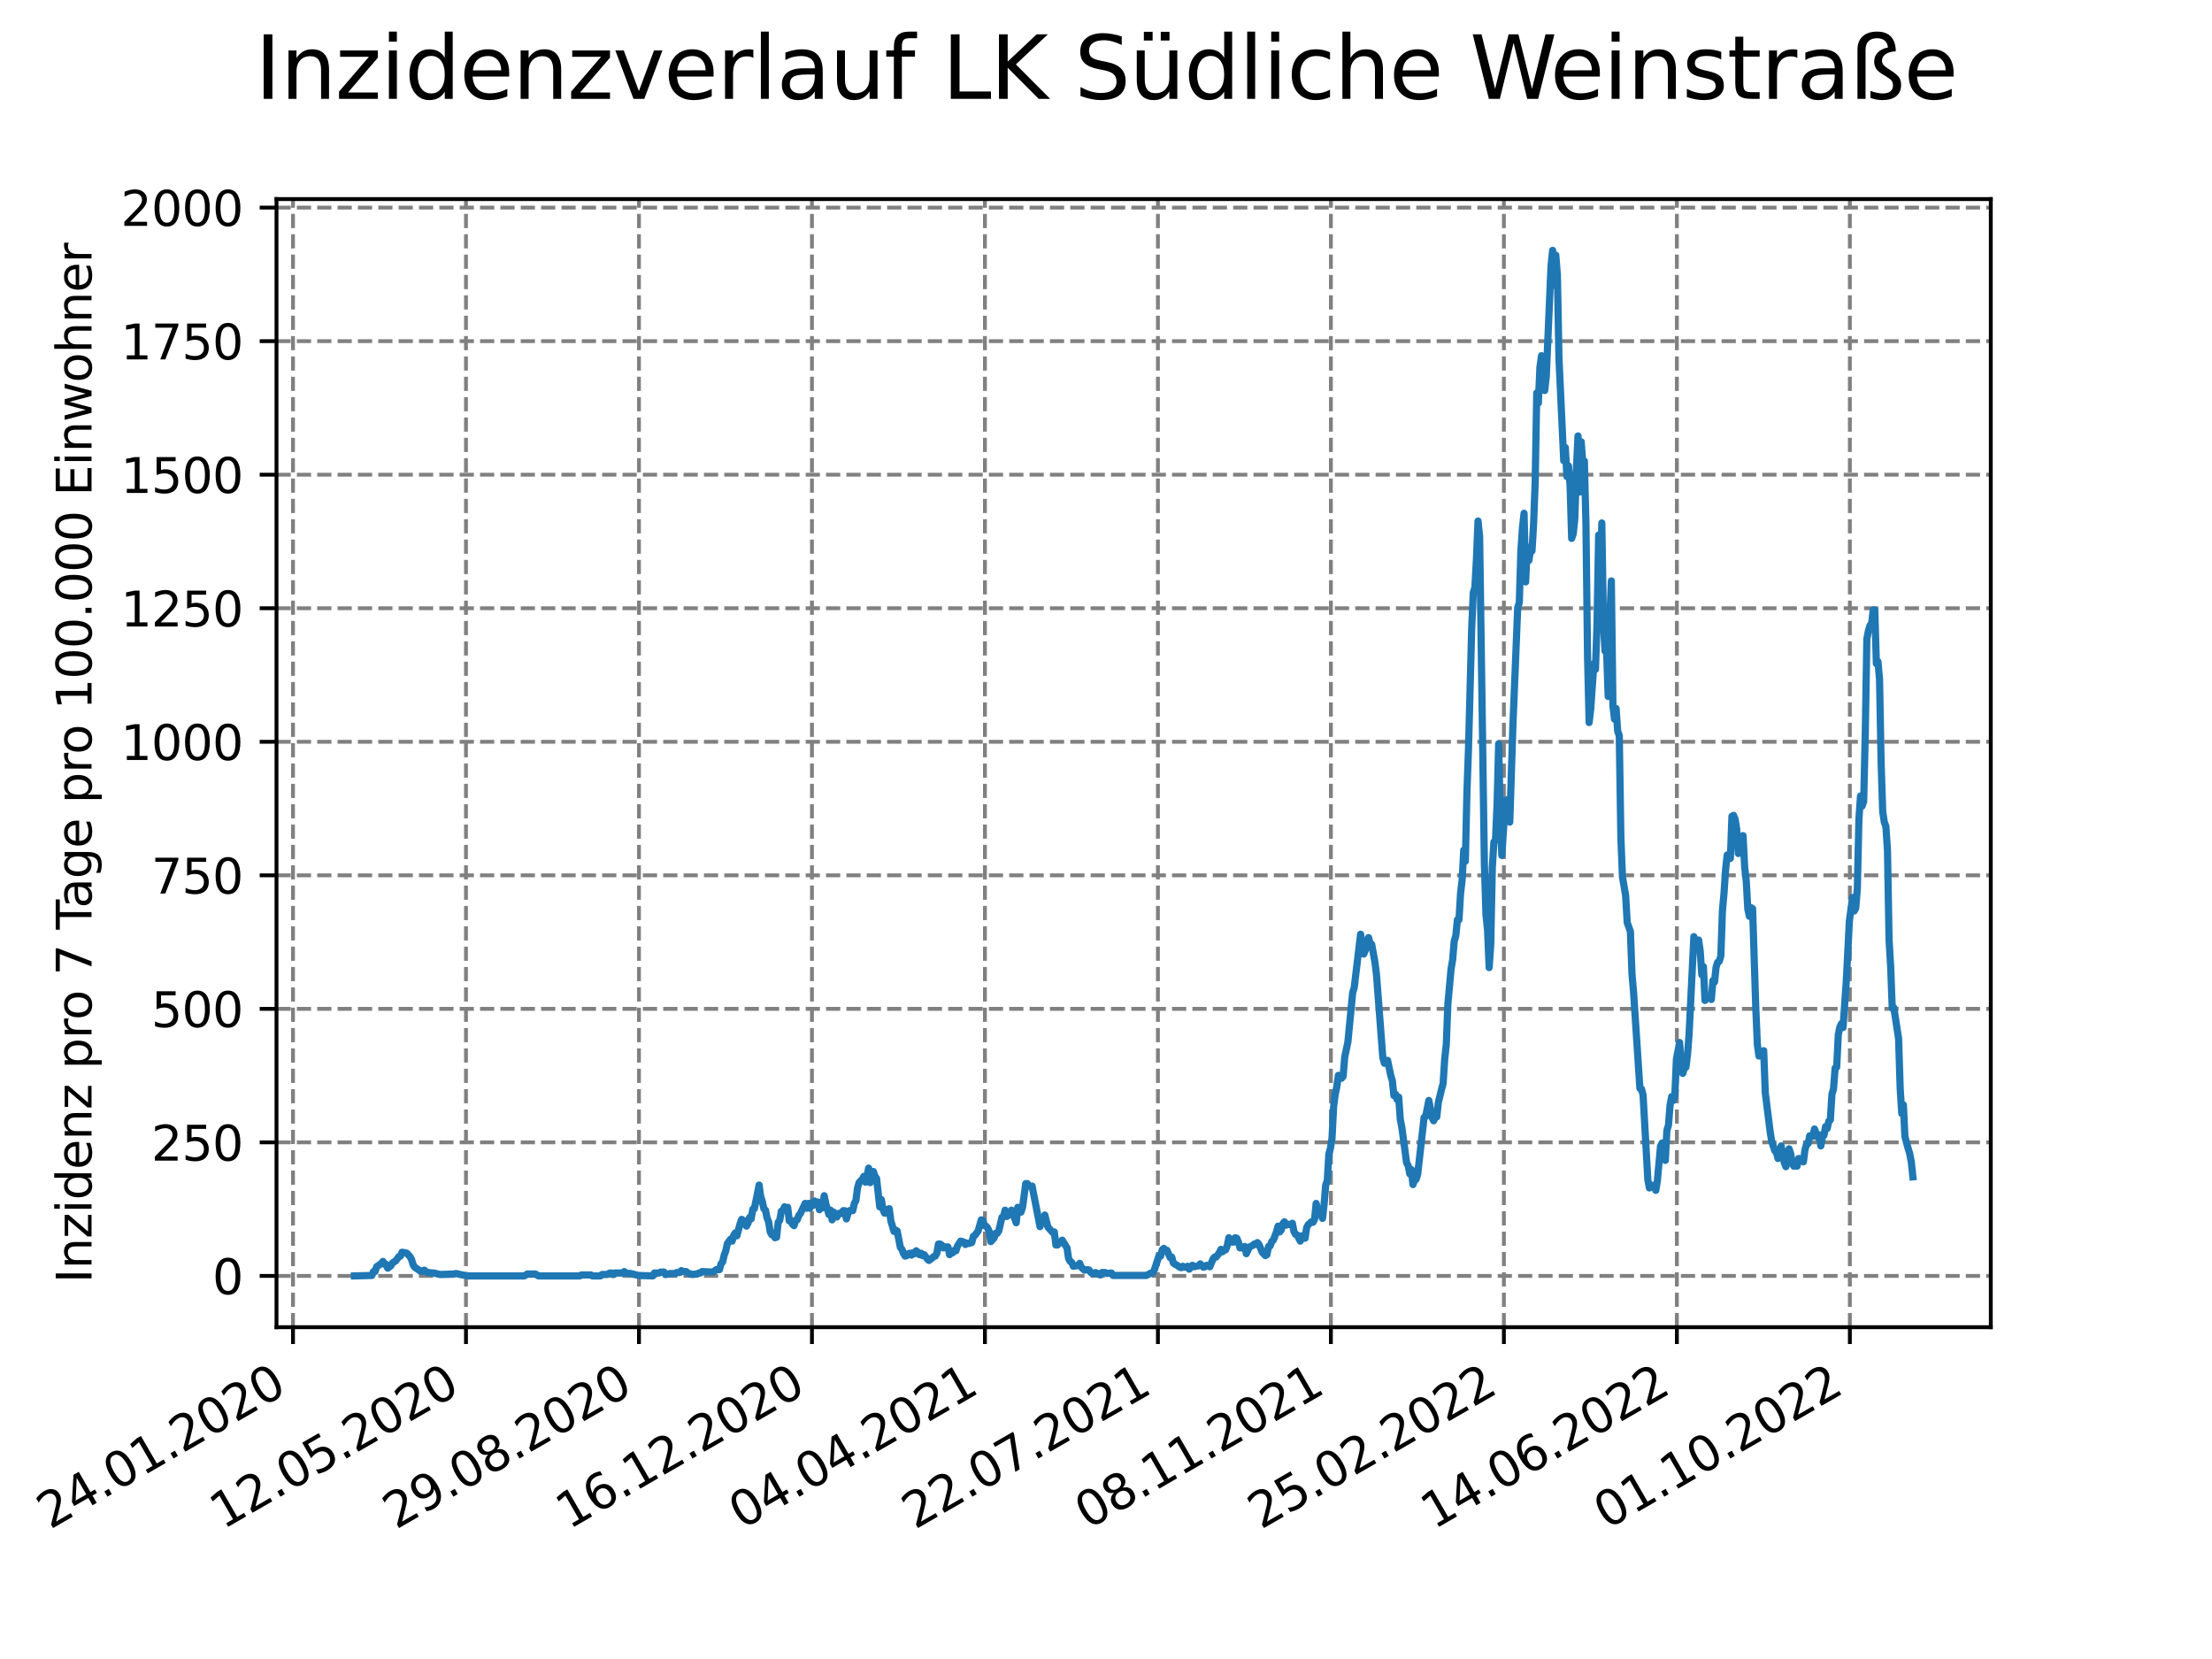 <?xml version="1.0" encoding="utf-8" standalone="no"?>
<!DOCTYPE svg PUBLIC "-//W3C//DTD SVG 1.1//EN"
  "http://www.w3.org/Graphics/SVG/1.1/DTD/svg11.dtd">
<svg xmlns:xlink="http://www.w3.org/1999/xlink" width="460.8pt" height="345.6pt" viewBox="0 0 460.8 345.6" xmlns="http://www.w3.org/2000/svg" version="1.1">
 <defs>
  <style type="text/css">*{stroke-linejoin: round; stroke-linecap: butt}</style>
 </defs>
 <g id="figure_1">
  <g id="patch_1">
   <path d="M 0 345.6 
L 460.8 345.6 
L 460.8 0 
L 0 0 
z
" style="fill: #ffffff"/>
  </g>
  <g id="axes_1">
   <g id="patch_2">
    <path d="M 57.6 276.48 
L 414.72 276.48 
L 414.72 41.472 
L 57.6 41.472 
z
" style="fill: #ffffff"/>
   </g>
   <g id="matplotlib.axis_1">
    <g id="xtick_1">
     <g id="line2d_1">
      <path d="M 61.036 276.48 
L 61.036 41.472 
" clip-path="url(#pa5723e6e27)" style="fill: none; stroke-dasharray: 2.96,1.28; stroke-dashoffset: 0; stroke: #808080; stroke-width: 0.8"/>
     </g>
     <g id="line2d_2">
      <defs>
       <path id="m679c1e83f9" d="M 0 0 
L 0 3.5 
" style="stroke: #000000; stroke-width: 0.8"/>
      </defs>
      <g>
       <use xlink:href="#m679c1e83f9" x="61.036" y="276.48" style="stroke: #000000; stroke-width: 0.8"/>
      </g>
     </g>
     <g id="text_1">
      <!-- 24.01.2020 -->
      <g transform="translate(10.41 318.689) rotate(-30) scale(0.1 -0.1)">
       <defs>
        <path id="DejaVuSans-32" d="M 1228 531 
L 3431 531 
L 3431 0 
L 469 0 
L 469 531 
Q 828 903 1448 1529 
Q 2069 2156 2228 2338 
Q 2531 2678 2651 2914 
Q 2772 3150 2772 3378 
Q 2772 3750 2511 3984 
Q 2250 4219 1831 4219 
Q 1534 4219 1204 4116 
Q 875 4013 500 3803 
L 500 4441 
Q 881 4594 1212 4672 
Q 1544 4750 1819 4750 
Q 2544 4750 2975 4387 
Q 3406 4025 3406 3419 
Q 3406 3131 3298 2873 
Q 3191 2616 2906 2266 
Q 2828 2175 2409 1742 
Q 1991 1309 1228 531 
z
" transform="scale(0.016)"/>
        <path id="DejaVuSans-34" d="M 2419 4116 
L 825 1625 
L 2419 1625 
L 2419 4116 
z
M 2253 4666 
L 3047 4666 
L 3047 1625 
L 3713 1625 
L 3713 1100 
L 3047 1100 
L 3047 0 
L 2419 0 
L 2419 1100 
L 313 1100 
L 313 1709 
L 2253 4666 
z
" transform="scale(0.016)"/>
        <path id="DejaVuSans-2e" d="M 684 794 
L 1344 794 
L 1344 0 
L 684 0 
L 684 794 
z
" transform="scale(0.016)"/>
        <path id="DejaVuSans-30" d="M 2034 4250 
Q 1547 4250 1301 3770 
Q 1056 3291 1056 2328 
Q 1056 1369 1301 889 
Q 1547 409 2034 409 
Q 2525 409 2770 889 
Q 3016 1369 3016 2328 
Q 3016 3291 2770 3770 
Q 2525 4250 2034 4250 
z
M 2034 4750 
Q 2819 4750 3233 4129 
Q 3647 3509 3647 2328 
Q 3647 1150 3233 529 
Q 2819 -91 2034 -91 
Q 1250 -91 836 529 
Q 422 1150 422 2328 
Q 422 3509 836 4129 
Q 1250 4750 2034 4750 
z
" transform="scale(0.016)"/>
        <path id="DejaVuSans-31" d="M 794 531 
L 1825 531 
L 1825 4091 
L 703 3866 
L 703 4441 
L 1819 4666 
L 2450 4666 
L 2450 531 
L 3481 531 
L 3481 0 
L 794 0 
L 794 531 
z
" transform="scale(0.016)"/>
       </defs>
       <use xlink:href="#DejaVuSans-32"/>
       <use xlink:href="#DejaVuSans-34" x="63.623"/>
       <use xlink:href="#DejaVuSans-2e" x="127.246"/>
       <use xlink:href="#DejaVuSans-30" x="159.033"/>
       <use xlink:href="#DejaVuSans-31" x="222.656"/>
       <use xlink:href="#DejaVuSans-2e" x="286.279"/>
       <use xlink:href="#DejaVuSans-32" x="318.066"/>
       <use xlink:href="#DejaVuSans-30" x="381.689"/>
       <use xlink:href="#DejaVuSans-32" x="445.312"/>
       <use xlink:href="#DejaVuSans-30" x="508.936"/>
      </g>
     </g>
    </g>
    <g id="xtick_2">
     <g id="line2d_3">
      <path d="M 97.072 276.48 
L 97.072 41.472 
" clip-path="url(#pa5723e6e27)" style="fill: none; stroke-dasharray: 2.96,1.28; stroke-dashoffset: 0; stroke: #808080; stroke-width: 0.8"/>
     </g>
     <g id="line2d_4">
      <g>
       <use xlink:href="#m679c1e83f9" x="97.072" y="276.48" style="stroke: #000000; stroke-width: 0.8"/>
      </g>
     </g>
     <g id="text_2">
      <!-- 12.05.2020 -->
      <g transform="translate(46.446 318.689) rotate(-30) scale(0.1 -0.1)">
       <defs>
        <path id="DejaVuSans-35" d="M 691 4666 
L 3169 4666 
L 3169 4134 
L 1269 4134 
L 1269 2991 
Q 1406 3038 1543 3061 
Q 1681 3084 1819 3084 
Q 2600 3084 3056 2656 
Q 3513 2228 3513 1497 
Q 3513 744 3044 326 
Q 2575 -91 1722 -91 
Q 1428 -91 1123 -41 
Q 819 9 494 109 
L 494 744 
Q 775 591 1075 516 
Q 1375 441 1709 441 
Q 2250 441 2565 725 
Q 2881 1009 2881 1497 
Q 2881 1984 2565 2268 
Q 2250 2553 1709 2553 
Q 1456 2553 1204 2497 
Q 953 2441 691 2322 
L 691 4666 
z
" transform="scale(0.016)"/>
       </defs>
       <use xlink:href="#DejaVuSans-31"/>
       <use xlink:href="#DejaVuSans-32" x="63.623"/>
       <use xlink:href="#DejaVuSans-2e" x="127.246"/>
       <use xlink:href="#DejaVuSans-30" x="159.033"/>
       <use xlink:href="#DejaVuSans-35" x="222.656"/>
       <use xlink:href="#DejaVuSans-2e" x="286.279"/>
       <use xlink:href="#DejaVuSans-32" x="318.066"/>
       <use xlink:href="#DejaVuSans-30" x="381.689"/>
       <use xlink:href="#DejaVuSans-32" x="445.312"/>
       <use xlink:href="#DejaVuSans-30" x="508.936"/>
      </g>
     </g>
    </g>
    <g id="xtick_3">
     <g id="line2d_5">
      <path d="M 133.108 276.48 
L 133.108 41.472 
" clip-path="url(#pa5723e6e27)" style="fill: none; stroke-dasharray: 2.96,1.28; stroke-dashoffset: 0; stroke: #808080; stroke-width: 0.8"/>
     </g>
     <g id="line2d_6">
      <g>
       <use xlink:href="#m679c1e83f9" x="133.108" y="276.48" style="stroke: #000000; stroke-width: 0.8"/>
      </g>
     </g>
     <g id="text_3">
      <!-- 29.08.2020 -->
      <g transform="translate(82.482 318.689) rotate(-30) scale(0.1 -0.1)">
       <defs>
        <path id="DejaVuSans-39" d="M 703 97 
L 703 672 
Q 941 559 1184 500 
Q 1428 441 1663 441 
Q 2288 441 2617 861 
Q 2947 1281 2994 2138 
Q 2813 1869 2534 1725 
Q 2256 1581 1919 1581 
Q 1219 1581 811 2004 
Q 403 2428 403 3163 
Q 403 3881 828 4315 
Q 1253 4750 1959 4750 
Q 2769 4750 3195 4129 
Q 3622 3509 3622 2328 
Q 3622 1225 3098 567 
Q 2575 -91 1691 -91 
Q 1453 -91 1209 -44 
Q 966 3 703 97 
z
M 1959 2075 
Q 2384 2075 2632 2365 
Q 2881 2656 2881 3163 
Q 2881 3666 2632 3958 
Q 2384 4250 1959 4250 
Q 1534 4250 1286 3958 
Q 1038 3666 1038 3163 
Q 1038 2656 1286 2365 
Q 1534 2075 1959 2075 
z
" transform="scale(0.016)"/>
        <path id="DejaVuSans-38" d="M 2034 2216 
Q 1584 2216 1326 1975 
Q 1069 1734 1069 1313 
Q 1069 891 1326 650 
Q 1584 409 2034 409 
Q 2484 409 2743 651 
Q 3003 894 3003 1313 
Q 3003 1734 2745 1975 
Q 2488 2216 2034 2216 
z
M 1403 2484 
Q 997 2584 770 2862 
Q 544 3141 544 3541 
Q 544 4100 942 4425 
Q 1341 4750 2034 4750 
Q 2731 4750 3128 4425 
Q 3525 4100 3525 3541 
Q 3525 3141 3298 2862 
Q 3072 2584 2669 2484 
Q 3125 2378 3379 2068 
Q 3634 1759 3634 1313 
Q 3634 634 3220 271 
Q 2806 -91 2034 -91 
Q 1263 -91 848 271 
Q 434 634 434 1313 
Q 434 1759 690 2068 
Q 947 2378 1403 2484 
z
M 1172 3481 
Q 1172 3119 1398 2916 
Q 1625 2713 2034 2713 
Q 2441 2713 2670 2916 
Q 2900 3119 2900 3481 
Q 2900 3844 2670 4047 
Q 2441 4250 2034 4250 
Q 1625 4250 1398 4047 
Q 1172 3844 1172 3481 
z
" transform="scale(0.016)"/>
       </defs>
       <use xlink:href="#DejaVuSans-32"/>
       <use xlink:href="#DejaVuSans-39" x="63.623"/>
       <use xlink:href="#DejaVuSans-2e" x="127.246"/>
       <use xlink:href="#DejaVuSans-30" x="159.033"/>
       <use xlink:href="#DejaVuSans-38" x="222.656"/>
       <use xlink:href="#DejaVuSans-2e" x="286.279"/>
       <use xlink:href="#DejaVuSans-32" x="318.066"/>
       <use xlink:href="#DejaVuSans-30" x="381.689"/>
       <use xlink:href="#DejaVuSans-32" x="445.312"/>
       <use xlink:href="#DejaVuSans-30" x="508.936"/>
      </g>
     </g>
    </g>
    <g id="xtick_4">
     <g id="line2d_7">
      <path d="M 169.144 276.48 
L 169.144 41.472 
" clip-path="url(#pa5723e6e27)" style="fill: none; stroke-dasharray: 2.96,1.28; stroke-dashoffset: 0; stroke: #808080; stroke-width: 0.8"/>
     </g>
     <g id="line2d_8">
      <g>
       <use xlink:href="#m679c1e83f9" x="169.144" y="276.48" style="stroke: #000000; stroke-width: 0.8"/>
      </g>
     </g>
     <g id="text_4">
      <!-- 16.12.2020 -->
      <g transform="translate(118.518 318.689) rotate(-30) scale(0.1 -0.1)">
       <defs>
        <path id="DejaVuSans-36" d="M 2113 2584 
Q 1688 2584 1439 2293 
Q 1191 2003 1191 1497 
Q 1191 994 1439 701 
Q 1688 409 2113 409 
Q 2538 409 2786 701 
Q 3034 994 3034 1497 
Q 3034 2003 2786 2293 
Q 2538 2584 2113 2584 
z
M 3366 4563 
L 3366 3988 
Q 3128 4100 2886 4159 
Q 2644 4219 2406 4219 
Q 1781 4219 1451 3797 
Q 1122 3375 1075 2522 
Q 1259 2794 1537 2939 
Q 1816 3084 2150 3084 
Q 2853 3084 3261 2657 
Q 3669 2231 3669 1497 
Q 3669 778 3244 343 
Q 2819 -91 2113 -91 
Q 1303 -91 875 529 
Q 447 1150 447 2328 
Q 447 3434 972 4092 
Q 1497 4750 2381 4750 
Q 2619 4750 2861 4703 
Q 3103 4656 3366 4563 
z
" transform="scale(0.016)"/>
       </defs>
       <use xlink:href="#DejaVuSans-31"/>
       <use xlink:href="#DejaVuSans-36" x="63.623"/>
       <use xlink:href="#DejaVuSans-2e" x="127.246"/>
       <use xlink:href="#DejaVuSans-31" x="159.033"/>
       <use xlink:href="#DejaVuSans-32" x="222.656"/>
       <use xlink:href="#DejaVuSans-2e" x="286.279"/>
       <use xlink:href="#DejaVuSans-32" x="318.066"/>
       <use xlink:href="#DejaVuSans-30" x="381.689"/>
       <use xlink:href="#DejaVuSans-32" x="445.312"/>
       <use xlink:href="#DejaVuSans-30" x="508.936"/>
      </g>
     </g>
    </g>
    <g id="xtick_5">
     <g id="line2d_9">
      <path d="M 205.18 276.48 
L 205.18 41.472 
" clip-path="url(#pa5723e6e27)" style="fill: none; stroke-dasharray: 2.96,1.28; stroke-dashoffset: 0; stroke: #808080; stroke-width: 0.8"/>
     </g>
     <g id="line2d_10">
      <g>
       <use xlink:href="#m679c1e83f9" x="205.18" y="276.48" style="stroke: #000000; stroke-width: 0.8"/>
      </g>
     </g>
     <g id="text_5">
      <!-- 04.04.2021 -->
      <g transform="translate(154.554 318.689) rotate(-30) scale(0.1 -0.1)">
       <use xlink:href="#DejaVuSans-30"/>
       <use xlink:href="#DejaVuSans-34" x="63.623"/>
       <use xlink:href="#DejaVuSans-2e" x="127.246"/>
       <use xlink:href="#DejaVuSans-30" x="159.033"/>
       <use xlink:href="#DejaVuSans-34" x="222.656"/>
       <use xlink:href="#DejaVuSans-2e" x="286.279"/>
       <use xlink:href="#DejaVuSans-32" x="318.066"/>
       <use xlink:href="#DejaVuSans-30" x="381.689"/>
       <use xlink:href="#DejaVuSans-32" x="445.312"/>
       <use xlink:href="#DejaVuSans-31" x="508.936"/>
      </g>
     </g>
    </g>
    <g id="xtick_6">
     <g id="line2d_11">
      <path d="M 241.216 276.48 
L 241.216 41.472 
" clip-path="url(#pa5723e6e27)" style="fill: none; stroke-dasharray: 2.96,1.28; stroke-dashoffset: 0; stroke: #808080; stroke-width: 0.8"/>
     </g>
     <g id="line2d_12">
      <g>
       <use xlink:href="#m679c1e83f9" x="241.216" y="276.48" style="stroke: #000000; stroke-width: 0.8"/>
      </g>
     </g>
     <g id="text_6">
      <!-- 22.07.2021 -->
      <g transform="translate(190.59 318.689) rotate(-30) scale(0.1 -0.1)">
       <defs>
        <path id="DejaVuSans-37" d="M 525 4666 
L 3525 4666 
L 3525 4397 
L 1831 0 
L 1172 0 
L 2766 4134 
L 525 4134 
L 525 4666 
z
" transform="scale(0.016)"/>
       </defs>
       <use xlink:href="#DejaVuSans-32"/>
       <use xlink:href="#DejaVuSans-32" x="63.623"/>
       <use xlink:href="#DejaVuSans-2e" x="127.246"/>
       <use xlink:href="#DejaVuSans-30" x="159.033"/>
       <use xlink:href="#DejaVuSans-37" x="222.656"/>
       <use xlink:href="#DejaVuSans-2e" x="286.279"/>
       <use xlink:href="#DejaVuSans-32" x="318.066"/>
       <use xlink:href="#DejaVuSans-30" x="381.689"/>
       <use xlink:href="#DejaVuSans-32" x="445.312"/>
       <use xlink:href="#DejaVuSans-31" x="508.936"/>
      </g>
     </g>
    </g>
    <g id="xtick_7">
     <g id="line2d_13">
      <path d="M 277.252 276.48 
L 277.252 41.472 
" clip-path="url(#pa5723e6e27)" style="fill: none; stroke-dasharray: 2.96,1.28; stroke-dashoffset: 0; stroke: #808080; stroke-width: 0.8"/>
     </g>
     <g id="line2d_14">
      <g>
       <use xlink:href="#m679c1e83f9" x="277.252" y="276.48" style="stroke: #000000; stroke-width: 0.8"/>
      </g>
     </g>
     <g id="text_7">
      <!-- 08.11.2021 -->
      <g transform="translate(226.626 318.689) rotate(-30) scale(0.1 -0.1)">
       <use xlink:href="#DejaVuSans-30"/>
       <use xlink:href="#DejaVuSans-38" x="63.623"/>
       <use xlink:href="#DejaVuSans-2e" x="127.246"/>
       <use xlink:href="#DejaVuSans-31" x="159.033"/>
       <use xlink:href="#DejaVuSans-31" x="222.656"/>
       <use xlink:href="#DejaVuSans-2e" x="286.279"/>
       <use xlink:href="#DejaVuSans-32" x="318.066"/>
       <use xlink:href="#DejaVuSans-30" x="381.689"/>
       <use xlink:href="#DejaVuSans-32" x="445.312"/>
       <use xlink:href="#DejaVuSans-31" x="508.936"/>
      </g>
     </g>
    </g>
    <g id="xtick_8">
     <g id="line2d_15">
      <path d="M 313.287 276.48 
L 313.287 41.472 
" clip-path="url(#pa5723e6e27)" style="fill: none; stroke-dasharray: 2.96,1.28; stroke-dashoffset: 0; stroke: #808080; stroke-width: 0.8"/>
     </g>
     <g id="line2d_16">
      <g>
       <use xlink:href="#m679c1e83f9" x="313.287" y="276.48" style="stroke: #000000; stroke-width: 0.8"/>
      </g>
     </g>
     <g id="text_8">
      <!-- 25.02.2022 -->
      <g transform="translate(262.662 318.689) rotate(-30) scale(0.1 -0.1)">
       <use xlink:href="#DejaVuSans-32"/>
       <use xlink:href="#DejaVuSans-35" x="63.623"/>
       <use xlink:href="#DejaVuSans-2e" x="127.246"/>
       <use xlink:href="#DejaVuSans-30" x="159.033"/>
       <use xlink:href="#DejaVuSans-32" x="222.656"/>
       <use xlink:href="#DejaVuSans-2e" x="286.279"/>
       <use xlink:href="#DejaVuSans-32" x="318.066"/>
       <use xlink:href="#DejaVuSans-30" x="381.689"/>
       <use xlink:href="#DejaVuSans-32" x="445.312"/>
       <use xlink:href="#DejaVuSans-32" x="508.936"/>
      </g>
     </g>
    </g>
    <g id="xtick_9">
     <g id="line2d_17">
      <path d="M 349.323 276.48 
L 349.323 41.472 
" clip-path="url(#pa5723e6e27)" style="fill: none; stroke-dasharray: 2.96,1.28; stroke-dashoffset: 0; stroke: #808080; stroke-width: 0.8"/>
     </g>
     <g id="line2d_18">
      <g>
       <use xlink:href="#m679c1e83f9" x="349.323" y="276.48" style="stroke: #000000; stroke-width: 0.8"/>
      </g>
     </g>
     <g id="text_9">
      <!-- 14.06.2022 -->
      <g transform="translate(298.698 318.689) rotate(-30) scale(0.1 -0.1)">
       <use xlink:href="#DejaVuSans-31"/>
       <use xlink:href="#DejaVuSans-34" x="63.623"/>
       <use xlink:href="#DejaVuSans-2e" x="127.246"/>
       <use xlink:href="#DejaVuSans-30" x="159.033"/>
       <use xlink:href="#DejaVuSans-36" x="222.656"/>
       <use xlink:href="#DejaVuSans-2e" x="286.279"/>
       <use xlink:href="#DejaVuSans-32" x="318.066"/>
       <use xlink:href="#DejaVuSans-30" x="381.689"/>
       <use xlink:href="#DejaVuSans-32" x="445.312"/>
       <use xlink:href="#DejaVuSans-32" x="508.936"/>
      </g>
     </g>
    </g>
    <g id="xtick_10">
     <g id="line2d_19">
      <path d="M 385.359 276.48 
L 385.359 41.472 
" clip-path="url(#pa5723e6e27)" style="fill: none; stroke-dasharray: 2.96,1.28; stroke-dashoffset: 0; stroke: #808080; stroke-width: 0.8"/>
     </g>
     <g id="line2d_20">
      <g>
       <use xlink:href="#m679c1e83f9" x="385.359" y="276.48" style="stroke: #000000; stroke-width: 0.8"/>
      </g>
     </g>
     <g id="text_10">
      <!-- 01.10.2022 -->
      <g transform="translate(334.734 318.689) rotate(-30) scale(0.1 -0.1)">
       <use xlink:href="#DejaVuSans-30"/>
       <use xlink:href="#DejaVuSans-31" x="63.623"/>
       <use xlink:href="#DejaVuSans-2e" x="127.246"/>
       <use xlink:href="#DejaVuSans-31" x="159.033"/>
       <use xlink:href="#DejaVuSans-30" x="222.656"/>
       <use xlink:href="#DejaVuSans-2e" x="286.279"/>
       <use xlink:href="#DejaVuSans-32" x="318.066"/>
       <use xlink:href="#DejaVuSans-30" x="381.689"/>
       <use xlink:href="#DejaVuSans-32" x="445.312"/>
       <use xlink:href="#DejaVuSans-32" x="508.936"/>
      </g>
     </g>
    </g>
   </g>
   <g id="matplotlib.axis_2">
    <g id="ytick_1">
     <g id="line2d_21">
      <path d="M 57.6 265.798 
L 414.72 265.798 
" clip-path="url(#pa5723e6e27)" style="fill: none; stroke-dasharray: 2.96,1.28; stroke-dashoffset: 0; stroke: #808080; stroke-width: 0.8"/>
     </g>
     <g id="line2d_22">
      <defs>
       <path id="m47bad4f78d" d="M 0 0 
L -3.5 0 
" style="stroke: #000000; stroke-width: 0.8"/>
      </defs>
      <g>
       <use xlink:href="#m47bad4f78d" x="57.6" y="265.798" style="stroke: #000000; stroke-width: 0.8"/>
      </g>
     </g>
     <g id="text_11">
      <!-- 0 -->
      <g transform="translate(44.237 269.597) scale(0.1 -0.1)">
       <use xlink:href="#DejaVuSans-30"/>
      </g>
     </g>
    </g>
    <g id="ytick_2">
     <g id="line2d_23">
      <path d="M 57.6 237.98 
L 414.72 237.98 
" clip-path="url(#pa5723e6e27)" style="fill: none; stroke-dasharray: 2.96,1.28; stroke-dashoffset: 0; stroke: #808080; stroke-width: 0.8"/>
     </g>
     <g id="line2d_24">
      <g>
       <use xlink:href="#m47bad4f78d" x="57.6" y="237.98" style="stroke: #000000; stroke-width: 0.8"/>
      </g>
     </g>
     <g id="text_12">
      <!-- 250 -->
      <g transform="translate(31.512 241.779) scale(0.1 -0.1)">
       <use xlink:href="#DejaVuSans-32"/>
       <use xlink:href="#DejaVuSans-35" x="63.623"/>
       <use xlink:href="#DejaVuSans-30" x="127.246"/>
      </g>
     </g>
    </g>
    <g id="ytick_3">
     <g id="line2d_25">
      <path d="M 57.6 210.161 
L 414.72 210.161 
" clip-path="url(#pa5723e6e27)" style="fill: none; stroke-dasharray: 2.96,1.28; stroke-dashoffset: 0; stroke: #808080; stroke-width: 0.8"/>
     </g>
     <g id="line2d_26">
      <g>
       <use xlink:href="#m47bad4f78d" x="57.6" y="210.161" style="stroke: #000000; stroke-width: 0.8"/>
      </g>
     </g>
     <g id="text_13">
      <!-- 500 -->
      <g transform="translate(31.512 213.961) scale(0.1 -0.1)">
       <use xlink:href="#DejaVuSans-35"/>
       <use xlink:href="#DejaVuSans-30" x="63.623"/>
       <use xlink:href="#DejaVuSans-30" x="127.246"/>
      </g>
     </g>
    </g>
    <g id="ytick_4">
     <g id="line2d_27">
      <path d="M 57.6 182.343 
L 414.72 182.343 
" clip-path="url(#pa5723e6e27)" style="fill: none; stroke-dasharray: 2.96,1.28; stroke-dashoffset: 0; stroke: #808080; stroke-width: 0.8"/>
     </g>
     <g id="line2d_28">
      <g>
       <use xlink:href="#m47bad4f78d" x="57.6" y="182.343" style="stroke: #000000; stroke-width: 0.8"/>
      </g>
     </g>
     <g id="text_14">
      <!-- 750 -->
      <g transform="translate(31.512 186.142) scale(0.1 -0.1)">
       <use xlink:href="#DejaVuSans-37"/>
       <use xlink:href="#DejaVuSans-35" x="63.623"/>
       <use xlink:href="#DejaVuSans-30" x="127.246"/>
      </g>
     </g>
    </g>
    <g id="ytick_5">
     <g id="line2d_29">
      <path d="M 57.6 154.525 
L 414.72 154.525 
" clip-path="url(#pa5723e6e27)" style="fill: none; stroke-dasharray: 2.96,1.28; stroke-dashoffset: 0; stroke: #808080; stroke-width: 0.8"/>
     </g>
     <g id="line2d_30">
      <g>
       <use xlink:href="#m47bad4f78d" x="57.6" y="154.525" style="stroke: #000000; stroke-width: 0.8"/>
      </g>
     </g>
     <g id="text_15">
      <!-- 1000 -->
      <g transform="translate(25.15 158.324) scale(0.1 -0.1)">
       <use xlink:href="#DejaVuSans-31"/>
       <use xlink:href="#DejaVuSans-30" x="63.623"/>
       <use xlink:href="#DejaVuSans-30" x="127.246"/>
       <use xlink:href="#DejaVuSans-30" x="190.869"/>
      </g>
     </g>
    </g>
    <g id="ytick_6">
     <g id="line2d_31">
      <path d="M 57.6 126.707 
L 414.72 126.707 
" clip-path="url(#pa5723e6e27)" style="fill: none; stroke-dasharray: 2.96,1.28; stroke-dashoffset: 0; stroke: #808080; stroke-width: 0.8"/>
     </g>
     <g id="line2d_32">
      <g>
       <use xlink:href="#m47bad4f78d" x="57.6" y="126.707" style="stroke: #000000; stroke-width: 0.8"/>
      </g>
     </g>
     <g id="text_16">
      <!-- 1250 -->
      <g transform="translate(25.15 130.506) scale(0.1 -0.1)">
       <use xlink:href="#DejaVuSans-31"/>
       <use xlink:href="#DejaVuSans-32" x="63.623"/>
       <use xlink:href="#DejaVuSans-35" x="127.246"/>
       <use xlink:href="#DejaVuSans-30" x="190.869"/>
      </g>
     </g>
    </g>
    <g id="ytick_7">
     <g id="line2d_33">
      <path d="M 57.6 98.888 
L 414.72 98.888 
" clip-path="url(#pa5723e6e27)" style="fill: none; stroke-dasharray: 2.96,1.28; stroke-dashoffset: 0; stroke: #808080; stroke-width: 0.8"/>
     </g>
     <g id="line2d_34">
      <g>
       <use xlink:href="#m47bad4f78d" x="57.6" y="98.888" style="stroke: #000000; stroke-width: 0.8"/>
      </g>
     </g>
     <g id="text_17">
      <!-- 1500 -->
      <g transform="translate(25.15 102.688) scale(0.1 -0.1)">
       <use xlink:href="#DejaVuSans-31"/>
       <use xlink:href="#DejaVuSans-35" x="63.623"/>
       <use xlink:href="#DejaVuSans-30" x="127.246"/>
       <use xlink:href="#DejaVuSans-30" x="190.869"/>
      </g>
     </g>
    </g>
    <g id="ytick_8">
     <g id="line2d_35">
      <path d="M 57.6 71.07 
L 414.72 71.07 
" clip-path="url(#pa5723e6e27)" style="fill: none; stroke-dasharray: 2.96,1.28; stroke-dashoffset: 0; stroke: #808080; stroke-width: 0.8"/>
     </g>
     <g id="line2d_36">
      <g>
       <use xlink:href="#m47bad4f78d" x="57.6" y="71.07" style="stroke: #000000; stroke-width: 0.8"/>
      </g>
     </g>
     <g id="text_18">
      <!-- 1750 -->
      <g transform="translate(25.15 74.869) scale(0.1 -0.1)">
       <use xlink:href="#DejaVuSans-31"/>
       <use xlink:href="#DejaVuSans-37" x="63.623"/>
       <use xlink:href="#DejaVuSans-35" x="127.246"/>
       <use xlink:href="#DejaVuSans-30" x="190.869"/>
      </g>
     </g>
    </g>
    <g id="ytick_9">
     <g id="line2d_37">
      <path d="M 57.6 43.252 
L 414.72 43.252 
" clip-path="url(#pa5723e6e27)" style="fill: none; stroke-dasharray: 2.96,1.28; stroke-dashoffset: 0; stroke: #808080; stroke-width: 0.8"/>
     </g>
     <g id="line2d_38">
      <g>
       <use xlink:href="#m47bad4f78d" x="57.6" y="43.252" style="stroke: #000000; stroke-width: 0.8"/>
      </g>
     </g>
     <g id="text_19">
      <!-- 2000 -->
      <g transform="translate(25.15 47.051) scale(0.1 -0.1)">
       <use xlink:href="#DejaVuSans-32"/>
       <use xlink:href="#DejaVuSans-30" x="63.623"/>
       <use xlink:href="#DejaVuSans-30" x="127.246"/>
       <use xlink:href="#DejaVuSans-30" x="190.869"/>
      </g>
     </g>
    </g>
    <g id="text_20">
     <!-- Inzidenz pro 7 Tage pro 100.000 Einwohner -->
     <g transform="translate(19.07 267.301) rotate(-90) scale(0.1 -0.1)">
      <defs>
       <path id="DejaVuSans-49" d="M 628 4666 
L 1259 4666 
L 1259 0 
L 628 0 
L 628 4666 
z
" transform="scale(0.016)"/>
       <path id="DejaVuSans-6e" d="M 3513 2113 
L 3513 0 
L 2938 0 
L 2938 2094 
Q 2938 2591 2744 2837 
Q 2550 3084 2163 3084 
Q 1697 3084 1428 2787 
Q 1159 2491 1159 1978 
L 1159 0 
L 581 0 
L 581 3500 
L 1159 3500 
L 1159 2956 
Q 1366 3272 1645 3428 
Q 1925 3584 2291 3584 
Q 2894 3584 3203 3211 
Q 3513 2838 3513 2113 
z
" transform="scale(0.016)"/>
       <path id="DejaVuSans-7a" d="M 353 3500 
L 3084 3500 
L 3084 2975 
L 922 459 
L 3084 459 
L 3084 0 
L 275 0 
L 275 525 
L 2438 3041 
L 353 3041 
L 353 3500 
z
" transform="scale(0.016)"/>
       <path id="DejaVuSans-69" d="M 603 3500 
L 1178 3500 
L 1178 0 
L 603 0 
L 603 3500 
z
M 603 4863 
L 1178 4863 
L 1178 4134 
L 603 4134 
L 603 4863 
z
" transform="scale(0.016)"/>
       <path id="DejaVuSans-64" d="M 2906 2969 
L 2906 4863 
L 3481 4863 
L 3481 0 
L 2906 0 
L 2906 525 
Q 2725 213 2448 61 
Q 2172 -91 1784 -91 
Q 1150 -91 751 415 
Q 353 922 353 1747 
Q 353 2572 751 3078 
Q 1150 3584 1784 3584 
Q 2172 3584 2448 3432 
Q 2725 3281 2906 2969 
z
M 947 1747 
Q 947 1113 1208 752 
Q 1469 391 1925 391 
Q 2381 391 2643 752 
Q 2906 1113 2906 1747 
Q 2906 2381 2643 2742 
Q 2381 3103 1925 3103 
Q 1469 3103 1208 2742 
Q 947 2381 947 1747 
z
" transform="scale(0.016)"/>
       <path id="DejaVuSans-65" d="M 3597 1894 
L 3597 1613 
L 953 1613 
Q 991 1019 1311 708 
Q 1631 397 2203 397 
Q 2534 397 2845 478 
Q 3156 559 3463 722 
L 3463 178 
Q 3153 47 2828 -22 
Q 2503 -91 2169 -91 
Q 1331 -91 842 396 
Q 353 884 353 1716 
Q 353 2575 817 3079 
Q 1281 3584 2069 3584 
Q 2775 3584 3186 3129 
Q 3597 2675 3597 1894 
z
M 3022 2063 
Q 3016 2534 2758 2815 
Q 2500 3097 2075 3097 
Q 1594 3097 1305 2825 
Q 1016 2553 972 2059 
L 3022 2063 
z
" transform="scale(0.016)"/>
       <path id="DejaVuSans-20" transform="scale(0.016)"/>
       <path id="DejaVuSans-70" d="M 1159 525 
L 1159 -1331 
L 581 -1331 
L 581 3500 
L 1159 3500 
L 1159 2969 
Q 1341 3281 1617 3432 
Q 1894 3584 2278 3584 
Q 2916 3584 3314 3078 
Q 3713 2572 3713 1747 
Q 3713 922 3314 415 
Q 2916 -91 2278 -91 
Q 1894 -91 1617 61 
Q 1341 213 1159 525 
z
M 3116 1747 
Q 3116 2381 2855 2742 
Q 2594 3103 2138 3103 
Q 1681 3103 1420 2742 
Q 1159 2381 1159 1747 
Q 1159 1113 1420 752 
Q 1681 391 2138 391 
Q 2594 391 2855 752 
Q 3116 1113 3116 1747 
z
" transform="scale(0.016)"/>
       <path id="DejaVuSans-72" d="M 2631 2963 
Q 2534 3019 2420 3045 
Q 2306 3072 2169 3072 
Q 1681 3072 1420 2755 
Q 1159 2438 1159 1844 
L 1159 0 
L 581 0 
L 581 3500 
L 1159 3500 
L 1159 2956 
Q 1341 3275 1631 3429 
Q 1922 3584 2338 3584 
Q 2397 3584 2469 3576 
Q 2541 3569 2628 3553 
L 2631 2963 
z
" transform="scale(0.016)"/>
       <path id="DejaVuSans-6f" d="M 1959 3097 
Q 1497 3097 1228 2736 
Q 959 2375 959 1747 
Q 959 1119 1226 758 
Q 1494 397 1959 397 
Q 2419 397 2687 759 
Q 2956 1122 2956 1747 
Q 2956 2369 2687 2733 
Q 2419 3097 1959 3097 
z
M 1959 3584 
Q 2709 3584 3137 3096 
Q 3566 2609 3566 1747 
Q 3566 888 3137 398 
Q 2709 -91 1959 -91 
Q 1206 -91 779 398 
Q 353 888 353 1747 
Q 353 2609 779 3096 
Q 1206 3584 1959 3584 
z
" transform="scale(0.016)"/>
       <path id="DejaVuSans-54" d="M -19 4666 
L 3928 4666 
L 3928 4134 
L 2272 4134 
L 2272 0 
L 1638 0 
L 1638 4134 
L -19 4134 
L -19 4666 
z
" transform="scale(0.016)"/>
       <path id="DejaVuSans-61" d="M 2194 1759 
Q 1497 1759 1228 1600 
Q 959 1441 959 1056 
Q 959 750 1161 570 
Q 1363 391 1709 391 
Q 2188 391 2477 730 
Q 2766 1069 2766 1631 
L 2766 1759 
L 2194 1759 
z
M 3341 1997 
L 3341 0 
L 2766 0 
L 2766 531 
Q 2569 213 2275 61 
Q 1981 -91 1556 -91 
Q 1019 -91 701 211 
Q 384 513 384 1019 
Q 384 1609 779 1909 
Q 1175 2209 1959 2209 
L 2766 2209 
L 2766 2266 
Q 2766 2663 2505 2880 
Q 2244 3097 1772 3097 
Q 1472 3097 1187 3025 
Q 903 2953 641 2809 
L 641 3341 
Q 956 3463 1253 3523 
Q 1550 3584 1831 3584 
Q 2591 3584 2966 3190 
Q 3341 2797 3341 1997 
z
" transform="scale(0.016)"/>
       <path id="DejaVuSans-67" d="M 2906 1791 
Q 2906 2416 2648 2759 
Q 2391 3103 1925 3103 
Q 1463 3103 1205 2759 
Q 947 2416 947 1791 
Q 947 1169 1205 825 
Q 1463 481 1925 481 
Q 2391 481 2648 825 
Q 2906 1169 2906 1791 
z
M 3481 434 
Q 3481 -459 3084 -895 
Q 2688 -1331 1869 -1331 
Q 1566 -1331 1297 -1286 
Q 1028 -1241 775 -1147 
L 775 -588 
Q 1028 -725 1275 -790 
Q 1522 -856 1778 -856 
Q 2344 -856 2625 -561 
Q 2906 -266 2906 331 
L 2906 616 
Q 2728 306 2450 153 
Q 2172 0 1784 0 
Q 1141 0 747 490 
Q 353 981 353 1791 
Q 353 2603 747 3093 
Q 1141 3584 1784 3584 
Q 2172 3584 2450 3431 
Q 2728 3278 2906 2969 
L 2906 3500 
L 3481 3500 
L 3481 434 
z
" transform="scale(0.016)"/>
       <path id="DejaVuSans-45" d="M 628 4666 
L 3578 4666 
L 3578 4134 
L 1259 4134 
L 1259 2753 
L 3481 2753 
L 3481 2222 
L 1259 2222 
L 1259 531 
L 3634 531 
L 3634 0 
L 628 0 
L 628 4666 
z
" transform="scale(0.016)"/>
       <path id="DejaVuSans-77" d="M 269 3500 
L 844 3500 
L 1563 769 
L 2278 3500 
L 2956 3500 
L 3675 769 
L 4391 3500 
L 4966 3500 
L 4050 0 
L 3372 0 
L 2619 2869 
L 1863 0 
L 1184 0 
L 269 3500 
z
" transform="scale(0.016)"/>
       <path id="DejaVuSans-68" d="M 3513 2113 
L 3513 0 
L 2938 0 
L 2938 2094 
Q 2938 2591 2744 2837 
Q 2550 3084 2163 3084 
Q 1697 3084 1428 2787 
Q 1159 2491 1159 1978 
L 1159 0 
L 581 0 
L 581 4863 
L 1159 4863 
L 1159 2956 
Q 1366 3272 1645 3428 
Q 1925 3584 2291 3584 
Q 2894 3584 3203 3211 
Q 3513 2838 3513 2113 
z
" transform="scale(0.016)"/>
      </defs>
      <use xlink:href="#DejaVuSans-49"/>
      <use xlink:href="#DejaVuSans-6e" x="29.492"/>
      <use xlink:href="#DejaVuSans-7a" x="92.871"/>
      <use xlink:href="#DejaVuSans-69" x="145.361"/>
      <use xlink:href="#DejaVuSans-64" x="173.145"/>
      <use xlink:href="#DejaVuSans-65" x="236.621"/>
      <use xlink:href="#DejaVuSans-6e" x="298.145"/>
      <use xlink:href="#DejaVuSans-7a" x="361.523"/>
      <use xlink:href="#DejaVuSans-20" x="414.014"/>
      <use xlink:href="#DejaVuSans-70" x="445.801"/>
      <use xlink:href="#DejaVuSans-72" x="509.277"/>
      <use xlink:href="#DejaVuSans-6f" x="548.141"/>
      <use xlink:href="#DejaVuSans-20" x="609.322"/>
      <use xlink:href="#DejaVuSans-37" x="641.109"/>
      <use xlink:href="#DejaVuSans-20" x="704.732"/>
      <use xlink:href="#DejaVuSans-54" x="736.52"/>
      <use xlink:href="#DejaVuSans-61" x="781.104"/>
      <use xlink:href="#DejaVuSans-67" x="842.383"/>
      <use xlink:href="#DejaVuSans-65" x="905.859"/>
      <use xlink:href="#DejaVuSans-20" x="967.383"/>
      <use xlink:href="#DejaVuSans-70" x="999.17"/>
      <use xlink:href="#DejaVuSans-72" x="1062.646"/>
      <use xlink:href="#DejaVuSans-6f" x="1101.51"/>
      <use xlink:href="#DejaVuSans-20" x="1162.691"/>
      <use xlink:href="#DejaVuSans-31" x="1194.479"/>
      <use xlink:href="#DejaVuSans-30" x="1258.102"/>
      <use xlink:href="#DejaVuSans-30" x="1321.725"/>
      <use xlink:href="#DejaVuSans-2e" x="1385.348"/>
      <use xlink:href="#DejaVuSans-30" x="1417.135"/>
      <use xlink:href="#DejaVuSans-30" x="1480.758"/>
      <use xlink:href="#DejaVuSans-30" x="1544.381"/>
      <use xlink:href="#DejaVuSans-20" x="1608.004"/>
      <use xlink:href="#DejaVuSans-45" x="1639.791"/>
      <use xlink:href="#DejaVuSans-69" x="1702.975"/>
      <use xlink:href="#DejaVuSans-6e" x="1730.758"/>
      <use xlink:href="#DejaVuSans-77" x="1794.137"/>
      <use xlink:href="#DejaVuSans-6f" x="1875.924"/>
      <use xlink:href="#DejaVuSans-68" x="1937.105"/>
      <use xlink:href="#DejaVuSans-6e" x="2000.484"/>
      <use xlink:href="#DejaVuSans-65" x="2063.863"/>
      <use xlink:href="#DejaVuSans-72" x="2125.387"/>
     </g>
    </g>
   </g>
   <g id="line2d_39">
    <path d="M 73.833 265.798 
L 77.469 265.697 
L 77.8 264.892 
L 78.131 264.892 
L 78.461 263.885 
L 79.453 263.18 
L 79.784 262.777 
L 80.114 263.381 
L 80.445 263.381 
L 80.775 264.187 
L 81.437 263.684 
L 81.767 263.079 
L 82.428 262.677 
L 83.09 261.771 
L 83.42 261.67 
L 83.751 260.864 
L 84.412 260.965 
L 84.743 261.066 
L 85.404 261.771 
L 85.735 262.375 
L 86.065 263.482 
L 86.396 263.986 
L 87.718 264.892 
L 88.379 264.59 
L 89.041 265.093 
L 90.363 265.194 
L 91.685 265.496 
L 94.661 265.395 
L 94.991 265.294 
L 96.314 265.596 
L 96.975 265.697 
L 97.636 265.798 
L 109.208 265.798 
L 109.869 265.395 
L 111.522 265.395 
L 112.183 265.798 
L 120.779 265.798 
L 121.109 265.596 
L 123.093 265.596 
L 123.424 265.798 
L 125.077 265.798 
L 125.407 265.496 
L 126.399 265.496 
L 127.06 265.194 
L 127.391 265.194 
L 127.721 265.496 
L 128.052 265.194 
L 129.705 265.194 
L 130.036 264.892 
L 130.366 265.194 
L 131.358 265.294 
L 133.011 265.697 
L 135.987 265.798 
L 136.317 265.194 
L 137.309 265.194 
L 137.64 264.992 
L 138.301 264.992 
L 138.631 265.496 
L 139.623 265.294 
L 140.615 265.294 
L 140.946 265.093 
L 141.607 265.093 
L 141.937 264.69 
L 142.268 264.892 
L 142.929 264.892 
L 143.26 265.194 
L 144.252 265.496 
L 144.913 265.395 
L 145.244 265.395 
L 145.574 265.194 
L 145.905 265.194 
L 146.235 264.892 
L 148.55 264.992 
L 149.211 264.489 
L 149.872 264.489 
L 150.203 263.281 
L 150.533 262.878 
L 150.864 261.469 
L 151.194 260.562 
L 151.525 259.052 
L 152.186 258.146 
L 152.517 258.549 
L 152.847 257.341 
L 153.178 256.837 
L 153.509 257.441 
L 154.17 254.924 
L 154.5 254.018 
L 155.162 254.421 
L 155.492 255.428 
L 155.823 254.824 
L 156.153 253.615 
L 156.484 253.918 
L 156.815 251.904 
L 157.145 251.803 
L 158.137 246.87 
L 158.468 249.286 
L 158.798 250.293 
L 159.129 251.803 
L 159.46 252.105 
L 159.79 253.716 
L 160.121 254.522 
L 160.451 256.636 
L 160.782 257.24 
L 161.113 256.938 
L 161.443 257.844 
L 161.774 257.743 
L 162.104 254.622 
L 162.435 254.22 
L 162.766 252.307 
L 163.096 252.206 
L 163.427 251.401 
L 163.757 251.803 
L 164.088 251.501 
L 164.419 254.32 
L 164.749 254.22 
L 165.08 255.025 
L 165.41 255.327 
L 165.741 254.22 
L 166.072 254.119 
L 166.402 253.213 
L 166.733 252.81 
L 167.394 251.401 
L 167.725 250.696 
L 168.055 251.703 
L 168.386 250.696 
L 168.716 251.703 
L 169.047 250.595 
L 169.378 251.098 
L 169.708 250.192 
L 170.039 250.696 
L 170.37 250.394 
L 170.7 252.005 
L 171.031 250.494 
L 171.361 251.602 
L 171.692 249.085 
L 172.023 250.696 
L 172.684 253.011 
L 173.014 252.105 
L 173.345 254.119 
L 173.676 252.508 
L 174.006 253.414 
L 174.337 253.515 
L 174.667 252.81 
L 174.998 252.709 
L 175.329 252.81 
L 175.659 252.206 
L 175.99 252.206 
L 176.32 253.918 
L 176.651 252.81 
L 176.982 252.206 
L 177.312 252.105 
L 177.643 252.206 
L 177.973 250.696 
L 178.304 250.092 
L 178.635 247.474 
L 178.965 246.367 
L 179.626 245.662 
L 179.957 245.058 
L 180.288 246.266 
L 180.618 245.058 
L 180.949 243.346 
L 181.279 246.367 
L 181.61 244.554 
L 181.941 244.051 
L 182.271 245.058 
L 182.602 245.46 
L 183.263 251.401 
L 183.594 249.89 
L 183.924 251.904 
L 184.255 252.709 
L 184.586 252.709 
L 184.916 251.904 
L 185.247 251.803 
L 185.577 254.32 
L 186.239 256.535 
L 186.569 256.233 
L 186.9 256.435 
L 187.561 259.858 
L 187.892 260.26 
L 188.222 261.167 
L 188.553 261.67 
L 188.883 261.569 
L 189.214 261.167 
L 189.545 261.066 
L 189.875 261.469 
L 190.206 260.965 
L 190.536 261.167 
L 190.867 260.562 
L 191.198 260.864 
L 191.528 261.368 
L 191.859 261.066 
L 192.189 261.569 
L 192.52 261.368 
L 193.181 262.274 
L 193.512 262.576 
L 194.173 262.073 
L 194.504 261.771 
L 194.834 261.67 
L 195.165 261.066 
L 195.496 259.153 
L 195.826 259.153 
L 196.157 259.354 
L 196.487 259.958 
L 196.818 259.757 
L 197.479 259.757 
L 197.81 261.368 
L 198.14 261.066 
L 198.471 260.965 
L 198.802 260.462 
L 199.132 260.562 
L 199.463 259.556 
L 200.124 258.549 
L 200.785 258.75 
L 201.116 259.254 
L 201.446 258.952 
L 201.777 259.052 
L 202.438 258.851 
L 202.769 257.542 
L 203.099 257.341 
L 203.761 256.435 
L 204.422 254.119 
L 204.752 254.32 
L 205.083 255.327 
L 205.414 255.428 
L 205.744 255.83 
L 206.075 256.535 
L 206.406 258.65 
L 207.067 257.945 
L 207.397 256.938 
L 207.728 256.938 
L 208.059 256.435 
L 208.72 253.615 
L 209.05 253.414 
L 209.381 252.105 
L 209.712 253.414 
L 210.042 253.213 
L 210.373 252.81 
L 210.703 252.105 
L 211.034 252.307 
L 211.365 253.817 
L 211.695 254.723 
L 212.026 251.501 
L 212.356 251.703 
L 212.687 252.508 
L 213.018 251.501 
L 213.679 246.568 
L 214.009 246.568 
L 214.34 247.071 
L 214.671 247.172 
L 215.001 247.071 
L 216.654 255.528 
L 216.985 254.522 
L 217.315 254.522 
L 217.646 253.112 
L 218.307 255.629 
L 219.299 256.737 
L 219.63 256.636 
L 219.96 259.354 
L 220.291 259.354 
L 220.952 258.65 
L 221.283 258.347 
L 222.275 259.958 
L 222.605 262.173 
L 222.936 262.777 
L 223.266 262.979 
L 223.597 263.784 
L 224.258 263.684 
L 224.589 263.583 
L 224.919 263.18 
L 225.25 263.986 
L 225.911 264.59 
L 226.572 264.489 
L 226.903 264.59 
L 227.234 265.093 
L 227.564 265.294 
L 227.895 265.294 
L 228.225 265.093 
L 229.217 265.596 
L 229.548 265.093 
L 230.209 265.093 
L 230.54 265.294 
L 231.532 265.194 
L 231.862 265.697 
L 238.805 265.697 
L 239.797 265.194 
L 240.127 265.194 
L 240.458 264.59 
L 241.45 261.569 
L 241.78 261.67 
L 242.111 260.361 
L 242.442 260.059 
L 242.772 260.462 
L 243.103 260.462 
L 243.764 261.972 
L 244.095 261.871 
L 244.425 263.079 
L 244.756 263.381 
L 245.086 263.482 
L 245.748 263.986 
L 246.078 264.086 
L 246.409 263.784 
L 246.739 263.986 
L 247.07 263.986 
L 247.401 263.784 
L 247.731 264.388 
L 248.392 263.583 
L 248.723 263.885 
L 249.715 263.684 
L 250.045 263.281 
L 250.707 263.986 
L 251.037 263.885 
L 251.368 263.583 
L 252.029 263.885 
L 252.69 262.274 
L 253.021 261.871 
L 253.351 261.871 
L 254.013 260.965 
L 254.343 260.26 
L 254.674 260.764 
L 255.005 260.361 
L 255.335 260.361 
L 255.666 259.455 
L 255.996 257.844 
L 256.327 258.146 
L 256.658 258.75 
L 256.988 258.75 
L 257.319 257.844 
L 257.649 257.945 
L 257.98 258.75 
L 258.311 259.958 
L 258.641 259.958 
L 259.302 259.656 
L 259.633 261.167 
L 260.294 259.757 
L 260.955 259.455 
L 261.286 259.153 
L 261.617 259.254 
L 261.947 258.851 
L 262.278 259.254 
L 262.939 260.864 
L 263.6 261.569 
L 263.931 261.368 
L 264.261 259.656 
L 264.592 259.556 
L 264.923 258.65 
L 265.253 258.347 
L 265.914 256.636 
L 266.245 255.428 
L 266.576 256.636 
L 266.906 256.233 
L 267.237 254.924 
L 267.568 254.522 
L 267.898 255.226 
L 268.229 255.025 
L 268.89 255.126 
L 269.221 254.824 
L 269.551 256.535 
L 269.882 257.139 
L 270.212 257.24 
L 270.874 258.549 
L 271.204 257.441 
L 271.535 257.844 
L 271.865 257.945 
L 272.196 255.73 
L 272.527 255.126 
L 273.188 254.522 
L 273.518 254.622 
L 273.849 254.018 
L 274.18 250.696 
L 274.51 252.307 
L 274.841 252.407 
L 275.171 252.911 
L 275.502 253.817 
L 275.833 250.897 
L 276.163 246.87 
L 276.494 245.964 
L 276.824 240.426 
L 277.155 239.218 
L 277.486 237.104 
L 277.816 230.56 
L 278.147 227.942 
L 278.477 226.432 
L 278.808 224.015 
L 279.139 224.116 
L 279.469 224.62 
L 279.8 224.217 
L 280.131 220.19 
L 280.792 217.069 
L 281.784 206.799 
L 282.114 205.692 
L 283.437 194.617 
L 284.098 198.745 
L 284.759 197.134 
L 285.09 195.322 
L 285.42 196.53 
L 285.751 196.731 
L 286.412 200.356 
L 286.743 202.973 
L 288.065 220.29 
L 288.396 221.498 
L 288.726 221.096 
L 289.057 220.894 
L 289.718 224.015 
L 290.049 225.123 
L 290.379 228.244 
L 290.71 227.942 
L 291.041 229.05 
L 291.371 228.546 
L 291.702 233.177 
L 292.032 234.889 
L 293.024 242.239 
L 293.355 242.843 
L 293.685 244.554 
L 294.016 243.648 
L 294.347 246.769 
L 294.677 245.863 
L 295.008 245.662 
L 295.338 244.554 
L 296.661 232.775 
L 296.991 232.573 
L 297.653 229.251 
L 298.314 232.775 
L 298.644 233.479 
L 298.975 232.775 
L 299.306 232.674 
L 299.636 229.654 
L 300.297 226.935 
L 300.628 225.727 
L 300.959 220.592 
L 301.289 217.572 
L 301.62 209.115 
L 302.281 201.866 
L 302.612 199.953 
L 302.942 196.026 
L 303.273 194.919 
L 303.604 191.596 
L 303.934 191.596 
L 304.265 186.059 
L 304.595 183.24 
L 304.926 177.098 
L 305.257 179.414 
L 305.587 165.017 
L 305.918 155.855 
L 306.579 130.987 
L 306.91 123.436 
L 307.24 122.429 
L 307.571 116.489 
L 307.901 108.535 
L 308.232 111.757 
L 309.224 179.918 
L 309.554 190.59 
L 309.885 193.711 
L 310.216 201.564 
L 310.546 196.832 
L 310.877 180.622 
L 311.207 175.387 
L 311.538 175.085 
L 311.869 167.534 
L 312.199 154.949 
L 312.53 170.051 
L 312.86 178.206 
L 313.522 167.937 
L 313.852 166.628 
L 314.183 167.433 
L 314.513 171.259 
L 315.175 150.922 
L 316.167 126.557 
L 316.497 125.55 
L 316.828 114.677 
L 317.158 109.945 
L 317.489 106.924 
L 317.82 121.221 
L 318.15 113.972 
L 318.481 116.791 
L 318.811 114.777 
L 319.142 114.777 
L 319.473 109.24 
L 319.803 100.481 
L 320.134 81.855 
L 320.464 83.969 
L 320.795 76.519 
L 321.126 74.102 
L 321.456 78.734 
L 321.787 81.351 
L 322.117 78.432 
L 323.109 55.376 
L 323.44 52.154 
L 323.77 59.403 
L 324.101 53.161 
L 324.432 57.289 
L 324.762 74.707 
L 325.754 95.95 
L 326.085 93.232 
L 326.415 99.273 
L 326.746 97.058 
L 327.076 101.185 
L 327.407 112.16 
L 327.738 111.153 
L 328.068 107.931 
L 328.399 97.561 
L 328.73 90.815 
L 329.06 102.494 
L 329.391 92.024 
L 329.721 96.554 
L 330.052 96.051 
L 330.383 109.139 
L 330.713 136.524 
L 331.044 150.519 
L 331.374 147.7 
L 332.036 138.236 
L 332.366 139.444 
L 332.697 129.678 
L 333.027 111.455 
L 333.358 121.724 
L 333.689 108.938 
L 334.019 129.678 
L 334.35 135.618 
L 334.68 135.517 
L 335.011 145.082 
L 335.342 129.175 
L 335.672 121.02 
L 336.003 146.995 
L 336.333 149.814 
L 336.664 147.599 
L 336.995 152.331 
L 337.325 153.237 
L 337.656 174.38 
L 337.986 182.636 
L 338.648 186.562 
L 338.978 192.201 
L 339.64 194.013 
L 339.97 202.873 
L 340.301 206.698 
L 341.623 226.734 
L 341.954 226.835 
L 342.284 228.143 
L 343.276 245.762 
L 343.607 247.474 
L 343.937 246.87 
L 344.599 246.971 
L 344.929 247.977 
L 345.26 245.964 
L 345.921 238.715 
L 346.252 238.111 
L 346.582 238.111 
L 346.913 241.735 
L 347.243 235.493 
L 347.574 234.386 
L 347.905 230.258 
L 348.235 228.445 
L 348.566 229.251 
L 348.896 228.244 
L 349.227 220.693 
L 349.888 217.169 
L 350.219 221.801 
L 350.549 223.613 
L 350.88 222.505 
L 351.211 222.304 
L 351.541 219.686 
L 351.872 215.357 
L 352.864 195.12 
L 353.194 196.53 
L 353.525 196.932 
L 353.856 195.825 
L 354.186 198.141 
L 354.517 203.074 
L 354.847 201.362 
L 355.178 208.41 
L 355.509 207.605 
L 356.17 207.806 
L 356.5 208.209 
L 356.831 204.282 
L 357.162 204.584 
L 357.492 201.463 
L 357.823 200.456 
L 358.153 200.255 
L 358.484 199.147 
L 358.815 189.683 
L 359.145 186.059 
L 359.476 181.126 
L 359.806 178.105 
L 360.137 178.911 
L 360.468 178.81 
L 360.798 170.051 
L 361.129 169.849 
L 361.459 170.655 
L 361.79 172.769 
L 362.121 177.803 
L 362.451 176.897 
L 362.782 176.595 
L 363.112 174.078 
L 363.443 180.622 
L 363.774 183.542 
L 364.104 189.381 
L 364.435 190.892 
L 364.766 189.079 
L 365.096 189.281 
L 365.757 209.82 
L 366.088 217.572 
L 366.419 219.988 
L 366.749 219.384 
L 367.08 220.089 
L 367.41 218.881 
L 367.741 227.64 
L 368.733 235.594 
L 369.063 237.708 
L 369.725 239.722 
L 370.055 240.024 
L 370.386 241.333 
L 370.716 239.722 
L 371.047 238.715 
L 371.708 242.239 
L 372.039 243.044 
L 372.369 240.225 
L 372.7 239.319 
L 373.031 240.326 
L 373.361 242.339 
L 373.692 242.943 
L 374.022 242.641 
L 374.353 242.943 
L 374.684 241.333 
L 375.014 241.635 
L 375.345 241.534 
L 375.675 242.037 
L 376.006 239.52 
L 376.337 238.413 
L 376.667 238.211 
L 376.998 236.601 
L 377.659 236.701 
L 377.99 235.191 
L 378.651 236.903 
L 378.982 236.399 
L 379.312 238.715 
L 379.643 236.701 
L 379.973 236.5 
L 380.304 234.688 
L 380.635 235.09 
L 380.965 233.58 
L 381.296 233.278 
L 381.626 227.942 
L 381.957 226.835 
L 382.288 222.505 
L 382.618 222.304 
L 382.949 215.558 
L 383.279 213.947 
L 383.61 213.243 
L 383.941 214.048 
L 384.602 204.584 
L 385.263 191.798 
L 385.924 186.965 
L 386.255 189.784 
L 386.585 189.18 
L 386.916 185.153 
L 387.247 170.655 
L 387.577 165.822 
L 387.908 167.937 
L 388.239 166.93 
L 388.569 152.835 
L 388.9 133.101 
L 389.23 131.39 
L 389.561 130.282 
L 389.892 129.98 
L 390.222 127.06 
L 390.553 127.06 
L 390.883 138.236 
L 391.214 137.833 
L 391.545 141.558 
L 391.875 159.077 
L 392.206 169.145 
L 392.536 171.259 
L 392.867 172.165 
L 393.198 177.199 
L 393.528 195.825 
L 393.859 201.362 
L 394.189 210.021 
L 394.52 209.92 
L 395.512 216.364 
L 395.842 226.734 
L 396.173 231.969 
L 396.504 230.157 
L 396.834 236.802 
L 397.495 239.218 
L 397.826 240.326 
L 398.157 242.037 
L 398.487 245.158 
L 398.487 245.158 
" clip-path="url(#pa5723e6e27)" style="fill: none; stroke: #1f77b4; stroke-width: 1.5; stroke-linecap: square"/>
   </g>
   <g id="patch_3">
    <path d="M 57.6 276.48 
L 57.6 41.472 
" style="fill: none; stroke: #000000; stroke-width: 0.8; stroke-linejoin: miter; stroke-linecap: square"/>
   </g>
   <g id="patch_4">
    <path d="M 414.72 276.48 
L 414.72 41.472 
" style="fill: none; stroke: #000000; stroke-width: 0.8; stroke-linejoin: miter; stroke-linecap: square"/>
   </g>
   <g id="patch_5">
    <path d="M 57.6 276.48 
L 414.72 276.48 
" style="fill: none; stroke: #000000; stroke-width: 0.8; stroke-linejoin: miter; stroke-linecap: square"/>
   </g>
   <g id="patch_6">
    <path d="M 57.6 41.472 
L 414.72 41.472 
" style="fill: none; stroke: #000000; stroke-width: 0.8; stroke-linejoin: miter; stroke-linecap: square"/>
   </g>
  </g>
  <g id="text_21">
   <!-- Inzidenzverlauf LK Südliche Weinstraße -->
   <g transform="translate(53.117 20.589) scale(0.18 -0.18)">
    <defs>
     <path id="DejaVuSans-76" d="M 191 3500 
L 800 3500 
L 1894 563 
L 2988 3500 
L 3597 3500 
L 2284 0 
L 1503 0 
L 191 3500 
z
" transform="scale(0.016)"/>
     <path id="DejaVuSans-6c" d="M 603 4863 
L 1178 4863 
L 1178 0 
L 603 0 
L 603 4863 
z
" transform="scale(0.016)"/>
     <path id="DejaVuSans-75" d="M 544 1381 
L 544 3500 
L 1119 3500 
L 1119 1403 
Q 1119 906 1312 657 
Q 1506 409 1894 409 
Q 2359 409 2629 706 
Q 2900 1003 2900 1516 
L 2900 3500 
L 3475 3500 
L 3475 0 
L 2900 0 
L 2900 538 
Q 2691 219 2414 64 
Q 2138 -91 1772 -91 
Q 1169 -91 856 284 
Q 544 659 544 1381 
z
M 1991 3584 
L 1991 3584 
z
" transform="scale(0.016)"/>
     <path id="DejaVuSans-66" d="M 2375 4863 
L 2375 4384 
L 1825 4384 
Q 1516 4384 1395 4259 
Q 1275 4134 1275 3809 
L 1275 3500 
L 2222 3500 
L 2222 3053 
L 1275 3053 
L 1275 0 
L 697 0 
L 697 3053 
L 147 3053 
L 147 3500 
L 697 3500 
L 697 3744 
Q 697 4328 969 4595 
Q 1241 4863 1831 4863 
L 2375 4863 
z
" transform="scale(0.016)"/>
     <path id="DejaVuSans-4c" d="M 628 4666 
L 1259 4666 
L 1259 531 
L 3531 531 
L 3531 0 
L 628 0 
L 628 4666 
z
" transform="scale(0.016)"/>
     <path id="DejaVuSans-4b" d="M 628 4666 
L 1259 4666 
L 1259 2694 
L 3353 4666 
L 4166 4666 
L 1850 2491 
L 4331 0 
L 3500 0 
L 1259 2247 
L 1259 0 
L 628 0 
L 628 4666 
z
" transform="scale(0.016)"/>
     <path id="DejaVuSans-53" d="M 3425 4513 
L 3425 3897 
Q 3066 4069 2747 4153 
Q 2428 4238 2131 4238 
Q 1616 4238 1336 4038 
Q 1056 3838 1056 3469 
Q 1056 3159 1242 3001 
Q 1428 2844 1947 2747 
L 2328 2669 
Q 3034 2534 3370 2195 
Q 3706 1856 3706 1288 
Q 3706 609 3251 259 
Q 2797 -91 1919 -91 
Q 1588 -91 1214 -16 
Q 841 59 441 206 
L 441 856 
Q 825 641 1194 531 
Q 1563 422 1919 422 
Q 2459 422 2753 634 
Q 3047 847 3047 1241 
Q 3047 1584 2836 1778 
Q 2625 1972 2144 2069 
L 1759 2144 
Q 1053 2284 737 2584 
Q 422 2884 422 3419 
Q 422 4038 858 4394 
Q 1294 4750 2059 4750 
Q 2388 4750 2728 4690 
Q 3069 4631 3425 4513 
z
" transform="scale(0.016)"/>
     <path id="DejaVuSans-fc" d="M 544 1381 
L 544 3500 
L 1119 3500 
L 1119 1403 
Q 1119 906 1312 657 
Q 1506 409 1894 409 
Q 2359 409 2629 706 
Q 2900 1003 2900 1516 
L 2900 3500 
L 3475 3500 
L 3475 0 
L 2900 0 
L 2900 538 
Q 2691 219 2414 64 
Q 2138 -91 1772 -91 
Q 1169 -91 856 284 
Q 544 659 544 1381 
z
M 1991 3584 
L 1991 3584 
z
M 2278 4850 
L 2912 4850 
L 2912 4219 
L 2278 4219 
L 2278 4850 
z
M 1056 4850 
L 1690 4850 
L 1690 4219 
L 1056 4219 
L 1056 4850 
z
" transform="scale(0.016)"/>
     <path id="DejaVuSans-63" d="M 3122 3366 
L 3122 2828 
Q 2878 2963 2633 3030 
Q 2388 3097 2138 3097 
Q 1578 3097 1268 2742 
Q 959 2388 959 1747 
Q 959 1106 1268 751 
Q 1578 397 2138 397 
Q 2388 397 2633 464 
Q 2878 531 3122 666 
L 3122 134 
Q 2881 22 2623 -34 
Q 2366 -91 2075 -91 
Q 1284 -91 818 406 
Q 353 903 353 1747 
Q 353 2603 823 3093 
Q 1294 3584 2113 3584 
Q 2378 3584 2631 3529 
Q 2884 3475 3122 3366 
z
" transform="scale(0.016)"/>
     <path id="DejaVuSans-57" d="M 213 4666 
L 850 4666 
L 1831 722 
L 2809 4666 
L 3519 4666 
L 4500 722 
L 5478 4666 
L 6119 4666 
L 4947 0 
L 4153 0 
L 3169 4050 
L 2175 0 
L 1381 0 
L 213 4666 
z
" transform="scale(0.016)"/>
     <path id="DejaVuSans-73" d="M 2834 3397 
L 2834 2853 
Q 2591 2978 2328 3040 
Q 2066 3103 1784 3103 
Q 1356 3103 1142 2972 
Q 928 2841 928 2578 
Q 928 2378 1081 2264 
Q 1234 2150 1697 2047 
L 1894 2003 
Q 2506 1872 2764 1633 
Q 3022 1394 3022 966 
Q 3022 478 2636 193 
Q 2250 -91 1575 -91 
Q 1294 -91 989 -36 
Q 684 19 347 128 
L 347 722 
Q 666 556 975 473 
Q 1284 391 1588 391 
Q 1994 391 2212 530 
Q 2431 669 2431 922 
Q 2431 1156 2273 1281 
Q 2116 1406 1581 1522 
L 1381 1569 
Q 847 1681 609 1914 
Q 372 2147 372 2553 
Q 372 3047 722 3315 
Q 1072 3584 1716 3584 
Q 2034 3584 2315 3537 
Q 2597 3491 2834 3397 
z
" transform="scale(0.016)"/>
     <path id="DejaVuSans-74" d="M 1172 4494 
L 1172 3500 
L 2356 3500 
L 2356 3053 
L 1172 3053 
L 1172 1153 
Q 1172 725 1289 603 
Q 1406 481 1766 481 
L 2356 481 
L 2356 0 
L 1766 0 
Q 1100 0 847 248 
Q 594 497 594 1153 
L 594 3053 
L 172 3053 
L 172 3500 
L 594 3500 
L 594 4494 
L 1172 4494 
z
" transform="scale(0.016)"/>
     <path id="DejaVuSans-df" d="M 581 3553 
Q 581 4178 954 4520 
Q 1328 4863 2009 4863 
Q 2659 4863 3001 4500 
Q 3344 4138 3353 3438 
Q 2881 3413 2618 3233 
Q 2356 3053 2356 2753 
Q 2356 2606 2447 2479 
Q 2538 2353 2741 2222 
L 2919 2106 
Q 3438 1775 3588 1553 
Q 3738 1331 3738 1019 
Q 3738 481 3386 195 
Q 3034 -91 2375 -91 
Q 2175 -91 1962 -52 
Q 1750 -13 1522 63 
L 1522 575 
Q 1772 481 1990 436 
Q 2209 391 2413 391 
Q 2775 391 2962 539 
Q 3150 688 3150 972 
Q 3150 1169 3058 1300 
Q 2966 1431 2650 1625 
L 2363 1797 
Q 2063 1981 1927 2192 
Q 1791 2403 1791 2688 
Q 1791 3084 2052 3353 
Q 2313 3622 2784 3713 
Q 2759 4034 2554 4209 
Q 2350 4384 1997 4384 
Q 1591 4384 1378 4167 
Q 1166 3950 1166 3541 
L 1166 0 
L 581 0 
L 581 3553 
z
" transform="scale(0.016)"/>
    </defs>
    <use xlink:href="#DejaVuSans-49"/>
    <use xlink:href="#DejaVuSans-6e" x="29.492"/>
    <use xlink:href="#DejaVuSans-7a" x="92.871"/>
    <use xlink:href="#DejaVuSans-69" x="145.361"/>
    <use xlink:href="#DejaVuSans-64" x="173.145"/>
    <use xlink:href="#DejaVuSans-65" x="236.621"/>
    <use xlink:href="#DejaVuSans-6e" x="298.145"/>
    <use xlink:href="#DejaVuSans-7a" x="361.523"/>
    <use xlink:href="#DejaVuSans-76" x="414.014"/>
    <use xlink:href="#DejaVuSans-65" x="473.193"/>
    <use xlink:href="#DejaVuSans-72" x="534.717"/>
    <use xlink:href="#DejaVuSans-6c" x="575.83"/>
    <use xlink:href="#DejaVuSans-61" x="603.613"/>
    <use xlink:href="#DejaVuSans-75" x="664.893"/>
    <use xlink:href="#DejaVuSans-66" x="728.271"/>
    <use xlink:href="#DejaVuSans-20" x="763.477"/>
    <use xlink:href="#DejaVuSans-4c" x="795.264"/>
    <use xlink:href="#DejaVuSans-4b" x="850.977"/>
    <use xlink:href="#DejaVuSans-20" x="916.553"/>
    <use xlink:href="#DejaVuSans-53" x="948.34"/>
    <use xlink:href="#DejaVuSans-fc" x="1011.816"/>
    <use xlink:href="#DejaVuSans-64" x="1075.195"/>
    <use xlink:href="#DejaVuSans-6c" x="1138.672"/>
    <use xlink:href="#DejaVuSans-69" x="1166.455"/>
    <use xlink:href="#DejaVuSans-63" x="1194.238"/>
    <use xlink:href="#DejaVuSans-68" x="1249.219"/>
    <use xlink:href="#DejaVuSans-65" x="1312.598"/>
    <use xlink:href="#DejaVuSans-20" x="1374.121"/>
    <use xlink:href="#DejaVuSans-57" x="1405.908"/>
    <use xlink:href="#DejaVuSans-65" x="1498.91"/>
    <use xlink:href="#DejaVuSans-69" x="1560.434"/>
    <use xlink:href="#DejaVuSans-6e" x="1588.217"/>
    <use xlink:href="#DejaVuSans-73" x="1651.596"/>
    <use xlink:href="#DejaVuSans-74" x="1703.695"/>
    <use xlink:href="#DejaVuSans-72" x="1742.904"/>
    <use xlink:href="#DejaVuSans-61" x="1784.018"/>
    <use xlink:href="#DejaVuSans-df" x="1845.297"/>
    <use xlink:href="#DejaVuSans-65" x="1908.285"/>
   </g>
  </g>
 </g>
 <defs>
  <clipPath id="pa5723e6e27">
   <rect x="57.6" y="41.472" width="357.12" height="235.008"/>
  </clipPath>
 </defs>
</svg>
